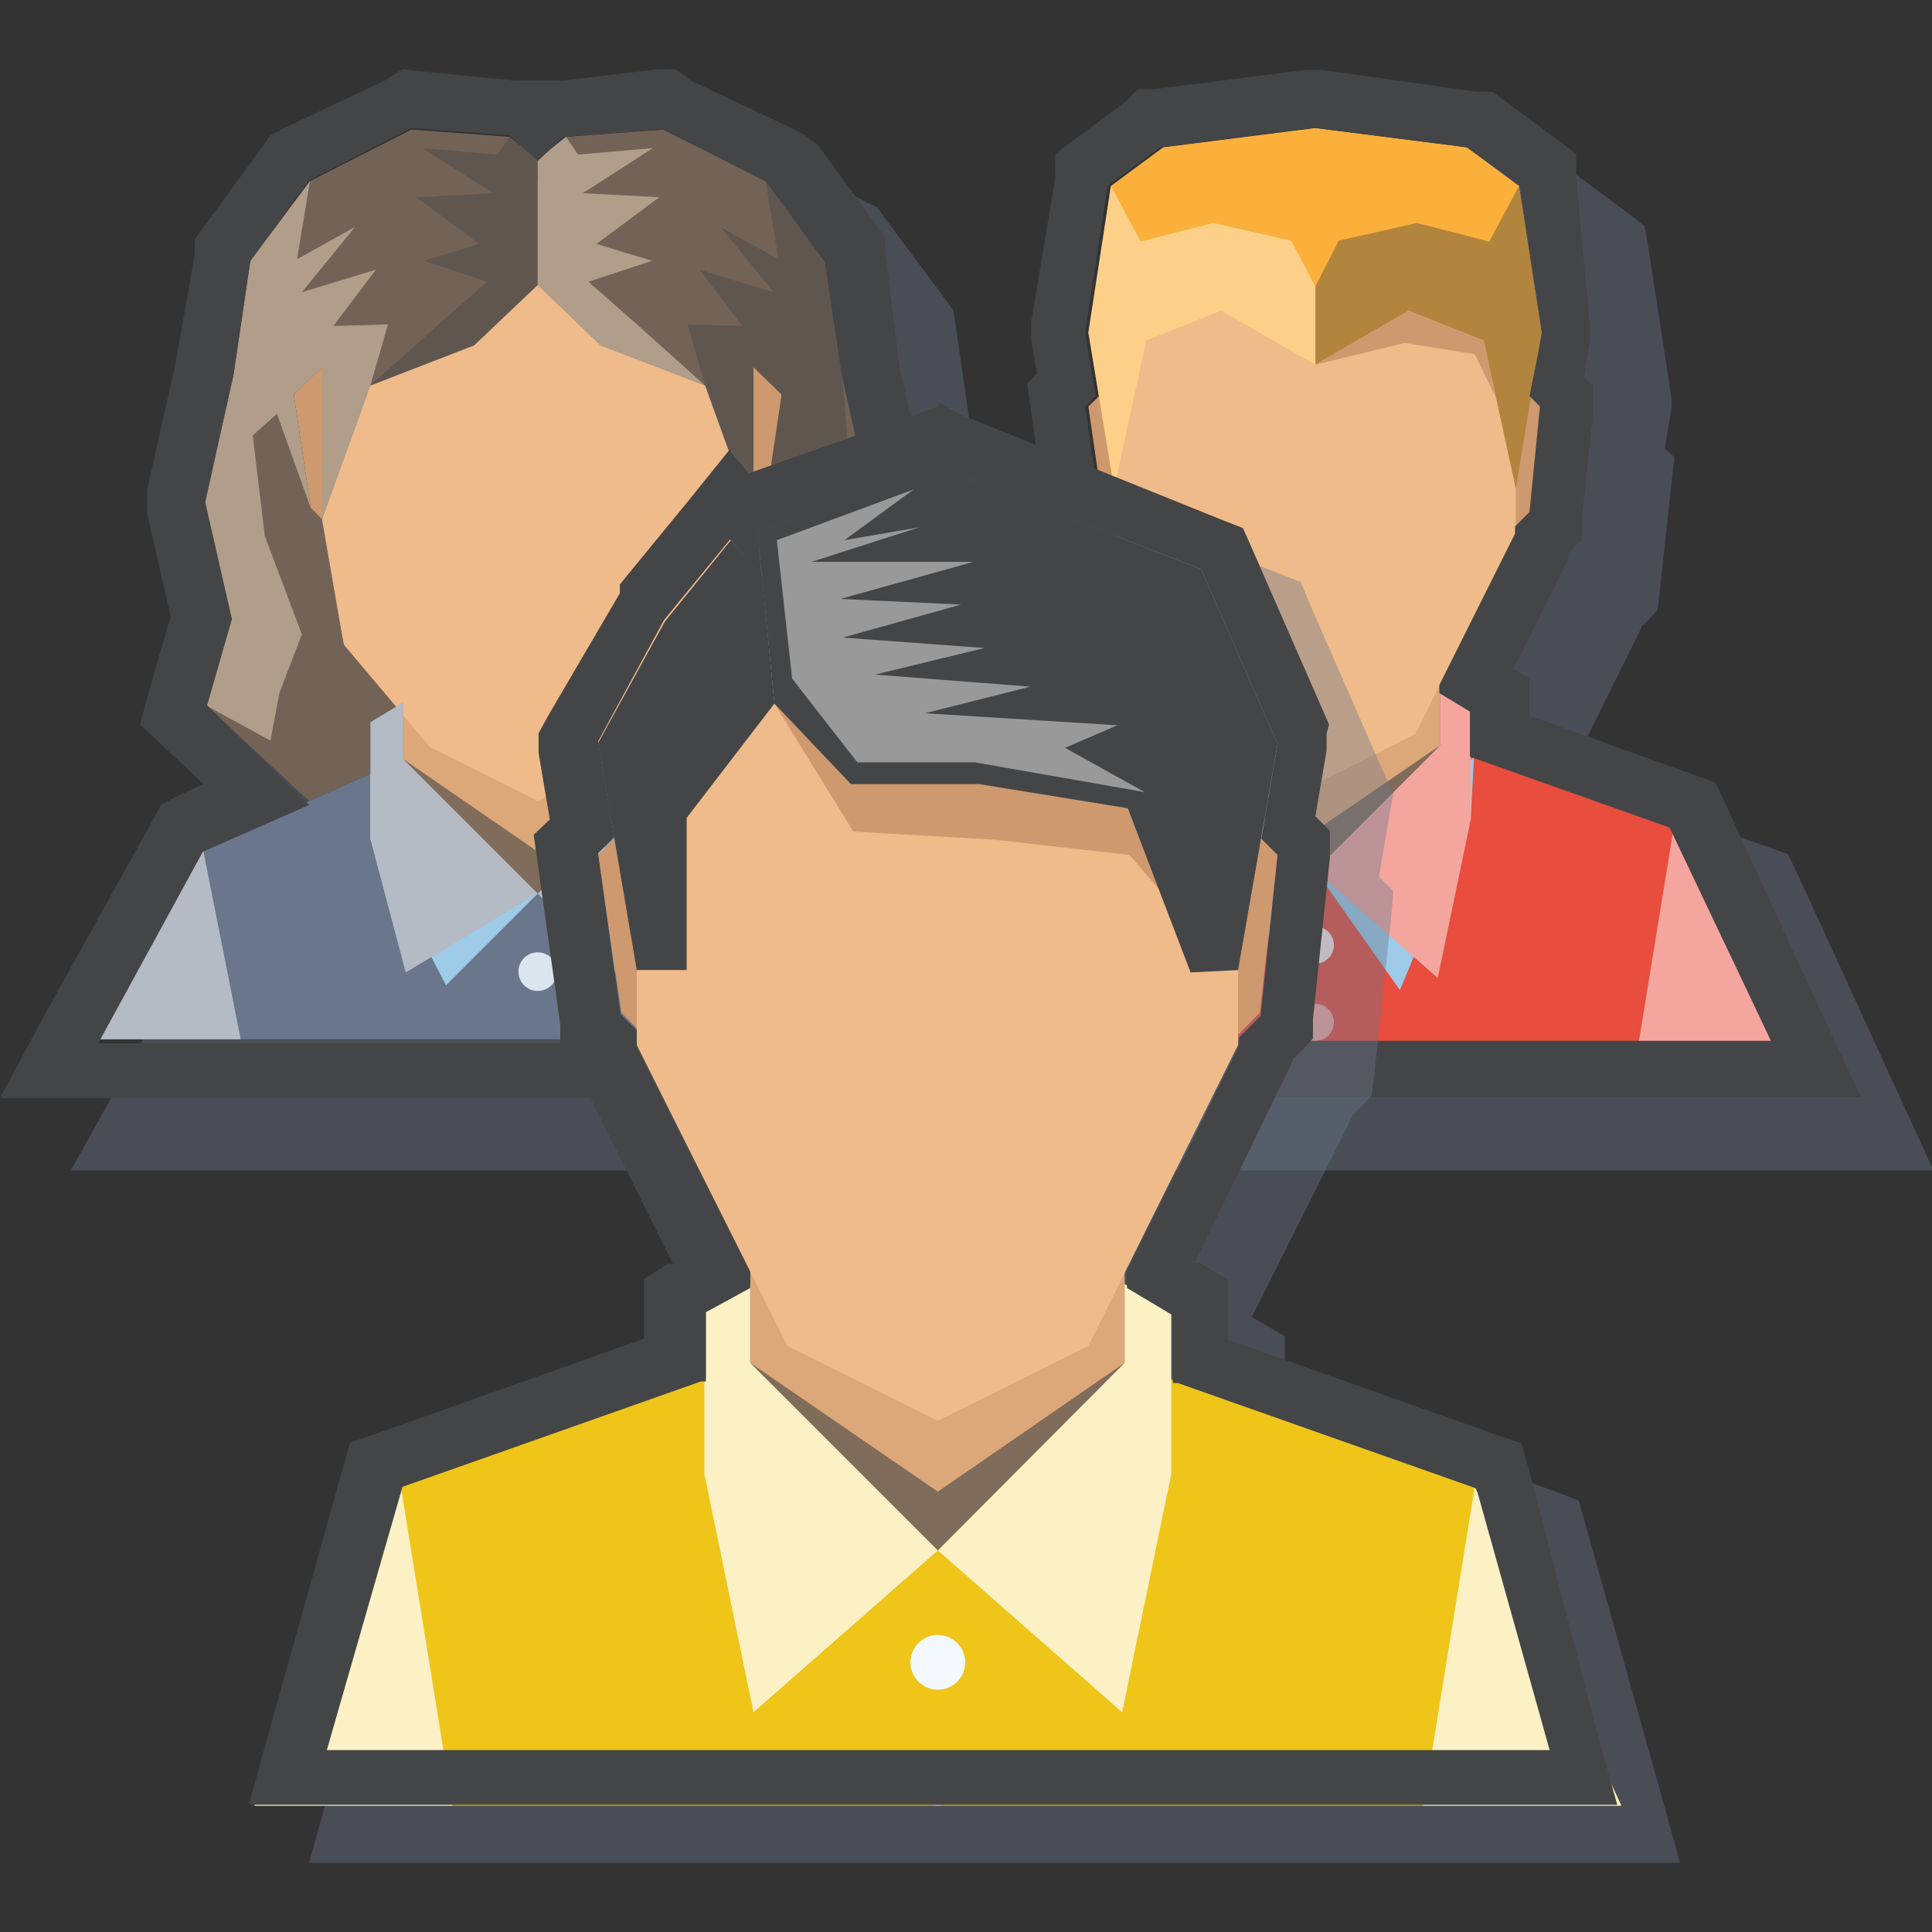 <svg xmlns="http://www.w3.org/2000/svg" xmlns:xlink="http://www.w3.org/1999/xlink" viewBox="0 0 24 24"><rect x="0" y="0" width="24" height="24" fill="#333333" stroke="none"/><defs><clipPath id="clip-path"><rect id="SVGID" width="24" height="24" fill="none"/></clipPath></defs><g style="isolation:isolate"><g id="Layer_1" data-name="Layer 1"><g clip-path="url(#clip-path)"><polygon points="9.29 1.76 9.09 1.78 7.87 1.87 7.64 1.89 7.58 1.94 7.51 1.89 7.29 1.87 6.07 1.78 5.86 1.76 5.68 1.85 4.41 2.5 4.26 2.58 4.16 2.72 3.42 3.7 3.31 3.85 3.29 4.03 3.08 5.42 2.73 6.97 2.69 7.13 2.73 7.3 3.02 8.57 2.77 9.46 2.64 9.89 2.97 10.2 3.43 10.63 3.12 10.77 2.9 10.87 2.78 11.08 1.48 13.46 0.88 14.54 2.12 14.54 3.88 14.54 11.23 14.54 13 14.54 14.23 14.54 13.64 13.46 12.34 11.08 12.22 10.87 12 10.77 11.71 10.64 12.19 10.2 12.51 9.89 12.39 9.46 12.13 8.57 12.43 7.3 12.46 7.13 12.43 6.97 12.07 5.42 11.87 4.03 11.84 3.85 11.73 3.7 11 2.72 10.9 2.58 10.74 2.5 9.48 1.85 9.29 1.76 9.29 1.76" fill="#69768b" opacity="0.4"/><polygon points="10.8 10.54 8.35 9.43 6.68 11.1 5.01 9.43 2.52 10.54 1.22 12.91 12.1 12.91 10.8 10.54" fill="#69768b"/><polygon points="5.01 7.4 5.01 9.43 6.68 11.1 8.35 9.43 8.35 7.4 5.01 7.4" fill="#efbb8a"/><polygon points="5.01 7.4 5.01 9.43 6.68 11.1 8.35 9.43 8.35 7.4 5.01 7.4" fill="#ce996e" opacity="0.6"/><polygon points="8.53 6.7 9.17 6.7 9.55 6.31 9.71 4.9 9.28 4.48 8.53 6.7" fill="#ce996e"/><polygon points="4.83 6.7 4.24 6.7 3.86 6.31 3.65 4.9 4.08 4.48 4.83 6.7" fill="#ce996e"/><polygon points="6.68 9.95 5.34 9.28 4.27 8.01 4 6.59 4 3.91 4.67 2.92 6.68 2.25 8.69 2.92 9.36 3.91 9.36 6.59 9.09 8.01 8.02 9.28 6.68 9.95" fill="#efbb8a"/><polygon points="6.68 11.1 5.54 12.24 4.6 10.42 4.6 9.61 6.68 11.1" fill="#9dcbe8"/><polygon points="6.68 11.1 7.81 12.24 8.76 10.42 8.76 9.62 6.68 11.1" fill="#9dcbe8"/><polygon points="5.01 9.43 5.01 8.72 4.6 8.97 4.6 10.42 5.04 12.08 6.68 11.1 5.01 9.43" fill="#b4bbc5"/><polygon points="8.35 9.43 8.35 8.72 8.76 8.97 8.76 10.42 8.32 12.08 6.68 11.1 8.35 9.43" fill="#b4bbc5"/><circle cx="6.68" cy="12.07" r="0.24" fill="#dae5ed"/><polygon points="2.52 10.54 1.22 12.91 2.99 12.91 2.52 10.54" fill="#b4bbc5"/><polygon points="10.8 10.54 12.1 12.91 10.34 12.91 10.8 10.54" fill="#b4bbc5"/><polygon points="6.68 10.58 5.01 9.43 6.68 11.1 8.35 9.43 6.68 10.58" fill="#444546" opacity="0.6"/><polygon points="6.68 1.98 6.33 1.7 5.11 1.61 3.85 2.25 3.11 3.24 2.9 4.66 2.54 6.24 2.88 7.69 2.57 8.77 3.84 9.95 4.6 9.61 4.6 8.97 4.92 8.78 4.27 8.01 4 6.45 3.86 6.31 3.65 4.9 4 4.56 4 6.45 4.6 4.79 5.89 4.29 6.68 3.54 6.68 1.98" fill="#736357"/><polygon points="6.68 1.98 7.03 1.7 8.24 1.61 9.51 2.25 10.24 3.24 10.46 4.66 10.81 6.24 10.48 7.69 10.79 8.77 9.51 9.96 8.76 9.62 8.76 8.97 8.44 8.78 9.09 8.01 9.36 6.45 9.5 6.31 9.71 4.9 9.36 4.56 9.36 6.45 8.76 4.79 7.46 4.29 6.68 3.54 6.68 1.98" fill="#736357"/><polygon points="6.68 1.98 6.68 3.54 5.89 4.29 4.6 4.79 5.47 4.01 6.05 3.5 5.26 3.24 5.95 3.03 5.17 2.45 6.12 2.4 5.25 1.84 6.18 1.92 6.33 1.7 6.68 1.98" fill="#444546" opacity="0.4"/><polygon points="6.68 1.98 6.68 3.54 7.46 4.29 8.76 4.79 7.89 4.01 7.31 3.5 8.1 3.24 7.41 3.03 8.19 2.45 7.24 2.4 8.11 1.84 7.18 1.92 7.03 1.7 6.68 1.98" fill="#d8c4ad" opacity="0.6"/><polygon points="3.44 5.14 3.86 6.31 3.65 4.9 4 4.56 4 6.45 4.6 4.79 4.82 4.03 4.14 4.05 4.67 3.35 3.75 3.63 4.41 2.82 3.69 3.22 3.85 2.25 3.11 3.24 2.9 4.66 2.54 6.24 2.88 7.69 2.57 8.77 3.36 9.2 3.47 8.61 3.75 7.88 3.29 6.66 3.14 5.41 3.44 5.14" fill="#d8c4ad" opacity="0.6"/><polygon points="9.36 6.45 9.5 6.31 9.71 4.9 9.36 4.56 9.36 6.45 8.76 4.79 8.54 4.03 9.22 4.05 8.69 3.35 9.61 3.63 8.95 2.82 9.67 3.22 9.51 2.25 10.24 3.24 10.46 4.66 10.6 6.27 10.04 7.62 10.17 8.6 9.23 9.83 8.76 9.62 8.76 8.97 8.44 8.78 9.09 8.01 9.36 6.45" fill="#444546" opacity="0.4"/><path d="M8.25,1.61l1.27.65.73,1,.21,1.42.36,1.58-.34,1.46.31,1.07L9.51,10l1.29.58,1.3,2.38H1.22l1.3-2.38L3.84,10,2.57,8.76l.31-1.07L2.55,6.24,2.9,4.66l.21-1.42.73-1,1.27-.65,1.22.09L6.68,2,7,1.7l1.22-.09M8.39.86l-.21,0L7,1,6.74,1,6.68,1,6.61,1,6.39,1,5.17.88,5,.86,4.78,1,3.51,1.6l-.15.08-.1.14-.73,1-.11.15,0,.18L2.18,4.52,1.83,6.07l0,.16,0,.16.29,1.27-.26.89L1.74,9l.33.31.46.43-.31.14L2,10l-.12.22L.58,12.56,0,13.64H13.34l-.59-1.08-1.3-2.38L11.32,10l-.22-.1-.28-.13.47-.44L11.61,9l-.12-.43-.26-.89.29-1.27,0-.16,0-.16-.35-1.55L11,3.13l0-.18-.11-.15-.73-1L10,1.68,9.85,1.6,8.58,1,8.39.86Z" fill="#444546"/><polygon points="17.23 1.76 17.14 1.77 15.26 2.02 15.07 2.04 14.92 2.15 14.27 2.63 14.03 2.81 13.99 3.1 13.71 4.92 13.69 5.03 13.71 5.15 13.78 5.57 13.66 5.69 13.71 6.05 13.9 7.36 13.93 7.59 14.02 7.68 14.02 7.69 14.1 7.84 14.78 9.21 14.58 9.32 14.58 9.73 14.58 9.79 12.54 10.51 12.26 10.61 12.13 10.88 10.92 13.52 10.45 14.54 11.57 14.54 13.21 14.54 21.25 14.54 22.9 14.54 24.02 14.54 23.55 13.52 22.34 10.88 22.21 10.61 21.93 10.51 19.89 9.79 19.89 9.73 19.89 9.32 19.69 9.21 20.37 7.84 20.4 7.77 20.42 7.76 20.59 7.58 20.62 7.33 20.76 6.03 20.8 5.68 20.68 5.57 20.75 5.15 20.77 5.03 20.76 4.92 20.48 3.1 20.43 2.81 20.2 2.63 19.55 2.15 19.4 2.04 19.21 2.02 17.33 1.77 17.23 1.76 17.23 1.76" fill="#69768b" opacity="0.4"/><polygon points="20.79 10.29 17.89 9.26 16.34 10.81 14.79 9.26 11.88 10.29 10.67 12.93 22 12.93 20.79 10.29" fill="#e84d3d"/><polygon points="14.79 7.38 14.79 9.26 16.34 10.81 17.89 9.26 17.89 7.38 14.79 7.38" fill="#efbb8a"/><polygon points="14.79 7.38 14.79 9.26 16.34 10.81 17.89 9.26 17.89 7.38 14.79 7.38" fill="#ce996e" opacity="0.6"/><polygon points="18.05 6.72 18.65 6.72 19.01 6.36 19.15 5.05 18.75 4.66 18.05 6.72" fill="#ce996e"/><polygon points="14.62 6.72 14.07 6.72 13.71 6.36 13.52 5.05 13.92 4.66 14.62 6.72" fill="#ce996e"/><polygon points="16.34 9.74 15.09 9.12 13.84 6.63 13.84 4.13 14.47 2.89 16.34 2.27 18.2 2.89 18.83 4.13 18.83 6.63 17.58 9.12 16.34 9.74" fill="#efbb8a"/><polygon points="18.87 2.31 18.22 1.83 16.34 1.59 14.45 1.83 13.8 2.31 13.52 4.13 13.84 6.07 14.24 4.23 15.17 3.86 16.34 4.53 17.5 3.86 18.43 4.23 18.83 6.07 19.15 4.13 18.87 2.31" fill="#fbb03b"/><polygon points="16.34 4.53 16.34 3.56 16.63 2.99 17.6 2.77 18.5 3 18.87 2.31 19.15 4.13 18.83 6.07 18.43 4.23 17.5 3.86 16.34 4.53" fill="#444546" opacity="0.4"/><polygon points="16.34 4.53 17.45 4.26 18.32 4.4 18.58 4.93 18.43 4.23 17.5 3.86 16.34 4.53" fill="#ce996e"/><polygon points="16.34 4.53 16.34 3.56 16.04 2.99 15.07 2.77 14.17 3 13.8 2.31 13.52 4.13 13.84 6.07 14.24 4.23 15.17 3.86 16.34 4.53" fill="#fff" opacity="0.4" style="mix-blend-mode:screen"/><polygon points="16.34 10.81 15.28 12.3 14.4 10.18 14.36 9.41 16.34 10.81" fill="#9dcbe8"/><polygon points="16.34 10.81 17.39 12.3 18.27 10.18 18.31 9.41 16.34 10.81" fill="#9dcbe8"/><polygon points="14.79 9.26 14.79 8.6 14.4 8.83 14.4 10.18 14.81 12.15 16.34 10.81 14.79 9.26" fill="#f4a69e"/><polygon points="17.89 9.26 17.89 8.6 18.27 8.83 18.27 10.18 17.86 12.15 16.34 10.81 17.89 9.26" fill="#f4a69e"/><circle cx="16.34" cy="11.74" r="0.23" fill="#fde9e7"/><circle cx="16.34" cy="12.7" r="0.23" fill="#f4a69e"/><polygon points="11.88 10.29 10.67 12.93 12.31 12.93 11.88 10.29" fill="#f4a69e"/><polygon points="20.79 10.29 22 12.93 20.36 12.93 20.79 10.29" fill="#f4a69e"/><polygon points="16.34 10.32 14.79 9.26 16.34 10.81 17.89 9.26 16.34 10.32" fill="#444546" opacity="0.6"/><path d="M16.34,1.59l1.89.24.65.48.28,1.82L19,4.92l.13.13L19,6.36l-.18.18v.09l-.94,1.88v.1l.38.23V9.4h0l2.48.88L22,12.93H10.67l1.21-2.64,2.48-.88h0V8.83l.38-.23v-.1l-.94-1.88V6.49l-.13-.13-.19-1.31.13-.13-.13-.79.28-1.82.65-.48,1.89-.24m0-.72h-.09l-1.89.24-.19,0L14,1.25l-.65.48-.24.18,0,.29L12.81,4l0,.11,0,.11.07.42-.12.12.05.36L13,6.46l0,.23.09.09h0l.08.15.68,1.36-.2.12v.46l-2,.72-.29.1-.13.28L10,12.63l-.47,1H23.12l-.47-1L21.44,10l-.13-.28L21,9.61l-2-.72V8.43l-.2-.12.68-1.36,0-.07h0l.17-.18,0-.25.14-1.31,0-.35-.11-.11.07-.42,0-.11,0-.11L19.58,2.2l0-.29-.24-.18-.65-.48-.15-.11-.19,0L16.43.87Z" fill="#444546"/><polygon points="12.37 5.76 12.12 5.84 10.02 6.59 9.78 6.3 9.24 6.97 8.41 7.99 8.37 8.04 8.34 8.09 7.52 9.6 7.4 9.81 7.44 10.06 7.58 10.89 7.39 11.08 7.44 11.43 7.72 13.39 7.76 13.62 7.91 13.78 7.91 13.86 7.99 14.01 9.16 16.36 9.09 16.4 8.75 16.6 8.75 17 8.75 17.34 5.45 18.51 5.1 18.64 5 18.99 4.09 22.24 3.84 23.14 4.77 23.14 19.94 23.14 20.87 23.14 20.62 22.24 19.71 18.99 19.61 18.64 19.27 18.51 15.96 17.34 15.96 17 15.96 16.6 15.62 16.4 15.55 16.36 16.73 14.01 16.8 13.86 16.8 13.85 16.87 13.79 17.04 13.61 17.07 13.37 17.28 11.41 17.31 11.07 17.13 10.89 17.27 10.07 17.31 9.86 17.22 9.67 16.27 7.5 16.16 7.23 15.88 7.12 12.61 5.85 12.37 5.76 12.37 5.76" fill="#69768b" opacity="0.4"/><polygon points="18.32 18.47 13.97 16.93 11.65 19.26 9.32 16.93 4.98 18.47 3.16 22.43 20.14 22.43 18.32 18.47" fill="#efc519"/><polygon points="9.32 14.11 9.32 16.93 11.65 19.26 13.97 16.93 13.97 14.11 9.32 14.11" fill="#efbb8a"/><polygon points="9.32 14.11 9.32 16.93 11.65 19.26 13.97 16.93 13.97 14.11 9.32 14.11" fill="#ce996e" opacity="0.6"/><polygon points="14.22 13.13 15.11 13.13 15.65 12.58 15.87 10.62 15.27 10.04 14.22 13.13" fill="#ce996e"/><polygon points="9.08 13.13 8.26 13.13 7.72 12.58 7.43 10.62 8.03 10.04 9.08 13.13" fill="#ce996e"/><polygon points="11.65 17.65 9.78 16.72 7.91 12.98 7.91 9.25 8.85 7.38 11.65 6.45 14.45 7.38 15.38 9.25 15.38 12.98 13.52 16.72 11.65 17.65" fill="#efbb8a"/><polygon points="9.62 8.74 10.6 10.33 12.34 10.43 14.03 10.62 14.84 11.56 14.71 9.3 11.35 8.26 9.62 8.74" fill="#ce996e"/><polygon points="9.62 8.74 10.57 9.74 12.16 9.74 14.01 10.04 14.79 12.08 15.38 12.05 15.87 9.24 14.92 7.07 11.65 5.8 9.41 6.6 9.62 8.74" fill="#444546"/><polygon points="9.62 8.74 9.47 7.17 9.08 6.71 8.26 7.72 7.43 9.23 7.91 12.05 8.53 12.05 8.53 10.16 9.62 8.74" fill="#444546"/><polygon points="11.65 19.26 10.07 21.49 8.75 18.31 8.69 17.16 11.65 19.26" fill="#efc519"/><polygon points="11.65 19.26 13.23 21.49 14.55 18.31 14.61 17.16 11.65 19.26" fill="#efc519"/><polygon points="9.32 16.93 9.32 15.95 8.75 16.3 8.75 18.31 9.36 21.27 11.65 19.26 9.32 16.93" fill="#fcf1c5"/><polygon points="13.97 16.93 13.97 15.95 14.55 16.3 14.55 18.31 13.94 21.27 11.65 19.26 13.97 16.93" fill="#fcf1c5"/><circle cx="11.65" cy="20.65" r="0.34" fill="#f3f9fe"/><circle cx="11.65" cy="22.09" r="0.34" fill="#f4a69e"/><polygon points="4.98 18.47 3.16 22.43 5.62 22.43 4.98 18.47" fill="#fcf1c5"/><polygon points="18.32 18.47 20.14 22.43 17.68 22.43 18.32 18.47" fill="#fcf1c5"/><polygon points="11.65 18.53 9.32 16.93 11.65 19.26 13.97 16.93 11.65 18.53" fill="#444546" opacity="0.6"/><polygon points="9.65 6.71 9.84 8.43 10.65 9.47 12.11 9.47 14.22 9.84 13.23 9.29 13.88 9.01 11.49 8.86 12.8 8.53 10.87 8.38 12.23 8.05 10.47 7.92 11.94 7.51 10.44 7.44 12.09 6.98 10.08 6.98 11.42 6.55 10.49 6.71 11.35 6.08 9.65 6.71" fill="#999"/><path d="M11.65,5.8l3.27,1.27.95,2.17-.2,1.18.2.2-.21,2-.27.27V13L14,15.8V16l.57.34v.84l.06,0,3.71,1.31.91,3.25H4.06L5,18.47l3.71-1.31.06,0V16.3L9.32,16V15.8L7.91,13v-.2l-.2-.2-.28-2,.2-.2-.2-1.19.82-1.51.82-1,.39.47L9.41,6.6l2.24-.79m0-.76-.25.09-2.1.74-.24-.29-.54.67-.82,1,0,.05,0,.06L6.81,8.89l-.12.22,0,.24.14.83-.2.19.05.36.28,2,0,.23.16.16v.08l.07.15,1.17,2.35-.07,0L8,15.89v.74l-3.3,1.17-.35.12-.1.35-.91,3.25-.25.9h17l-.25-.9L19,18.28l-.1-.35-.35-.12-3.3-1.17v-.74l-.34-.21-.07,0L16,13.3l.07-.15h0l.07-.07.17-.18,0-.24.21-2,0-.34-.18-.18.14-.82,0-.21L16.51,9l-.95-2.17-.12-.27-.28-.11L11.91,5.14,11.66,5Z" fill="#444546"/></g></g></g></svg>
